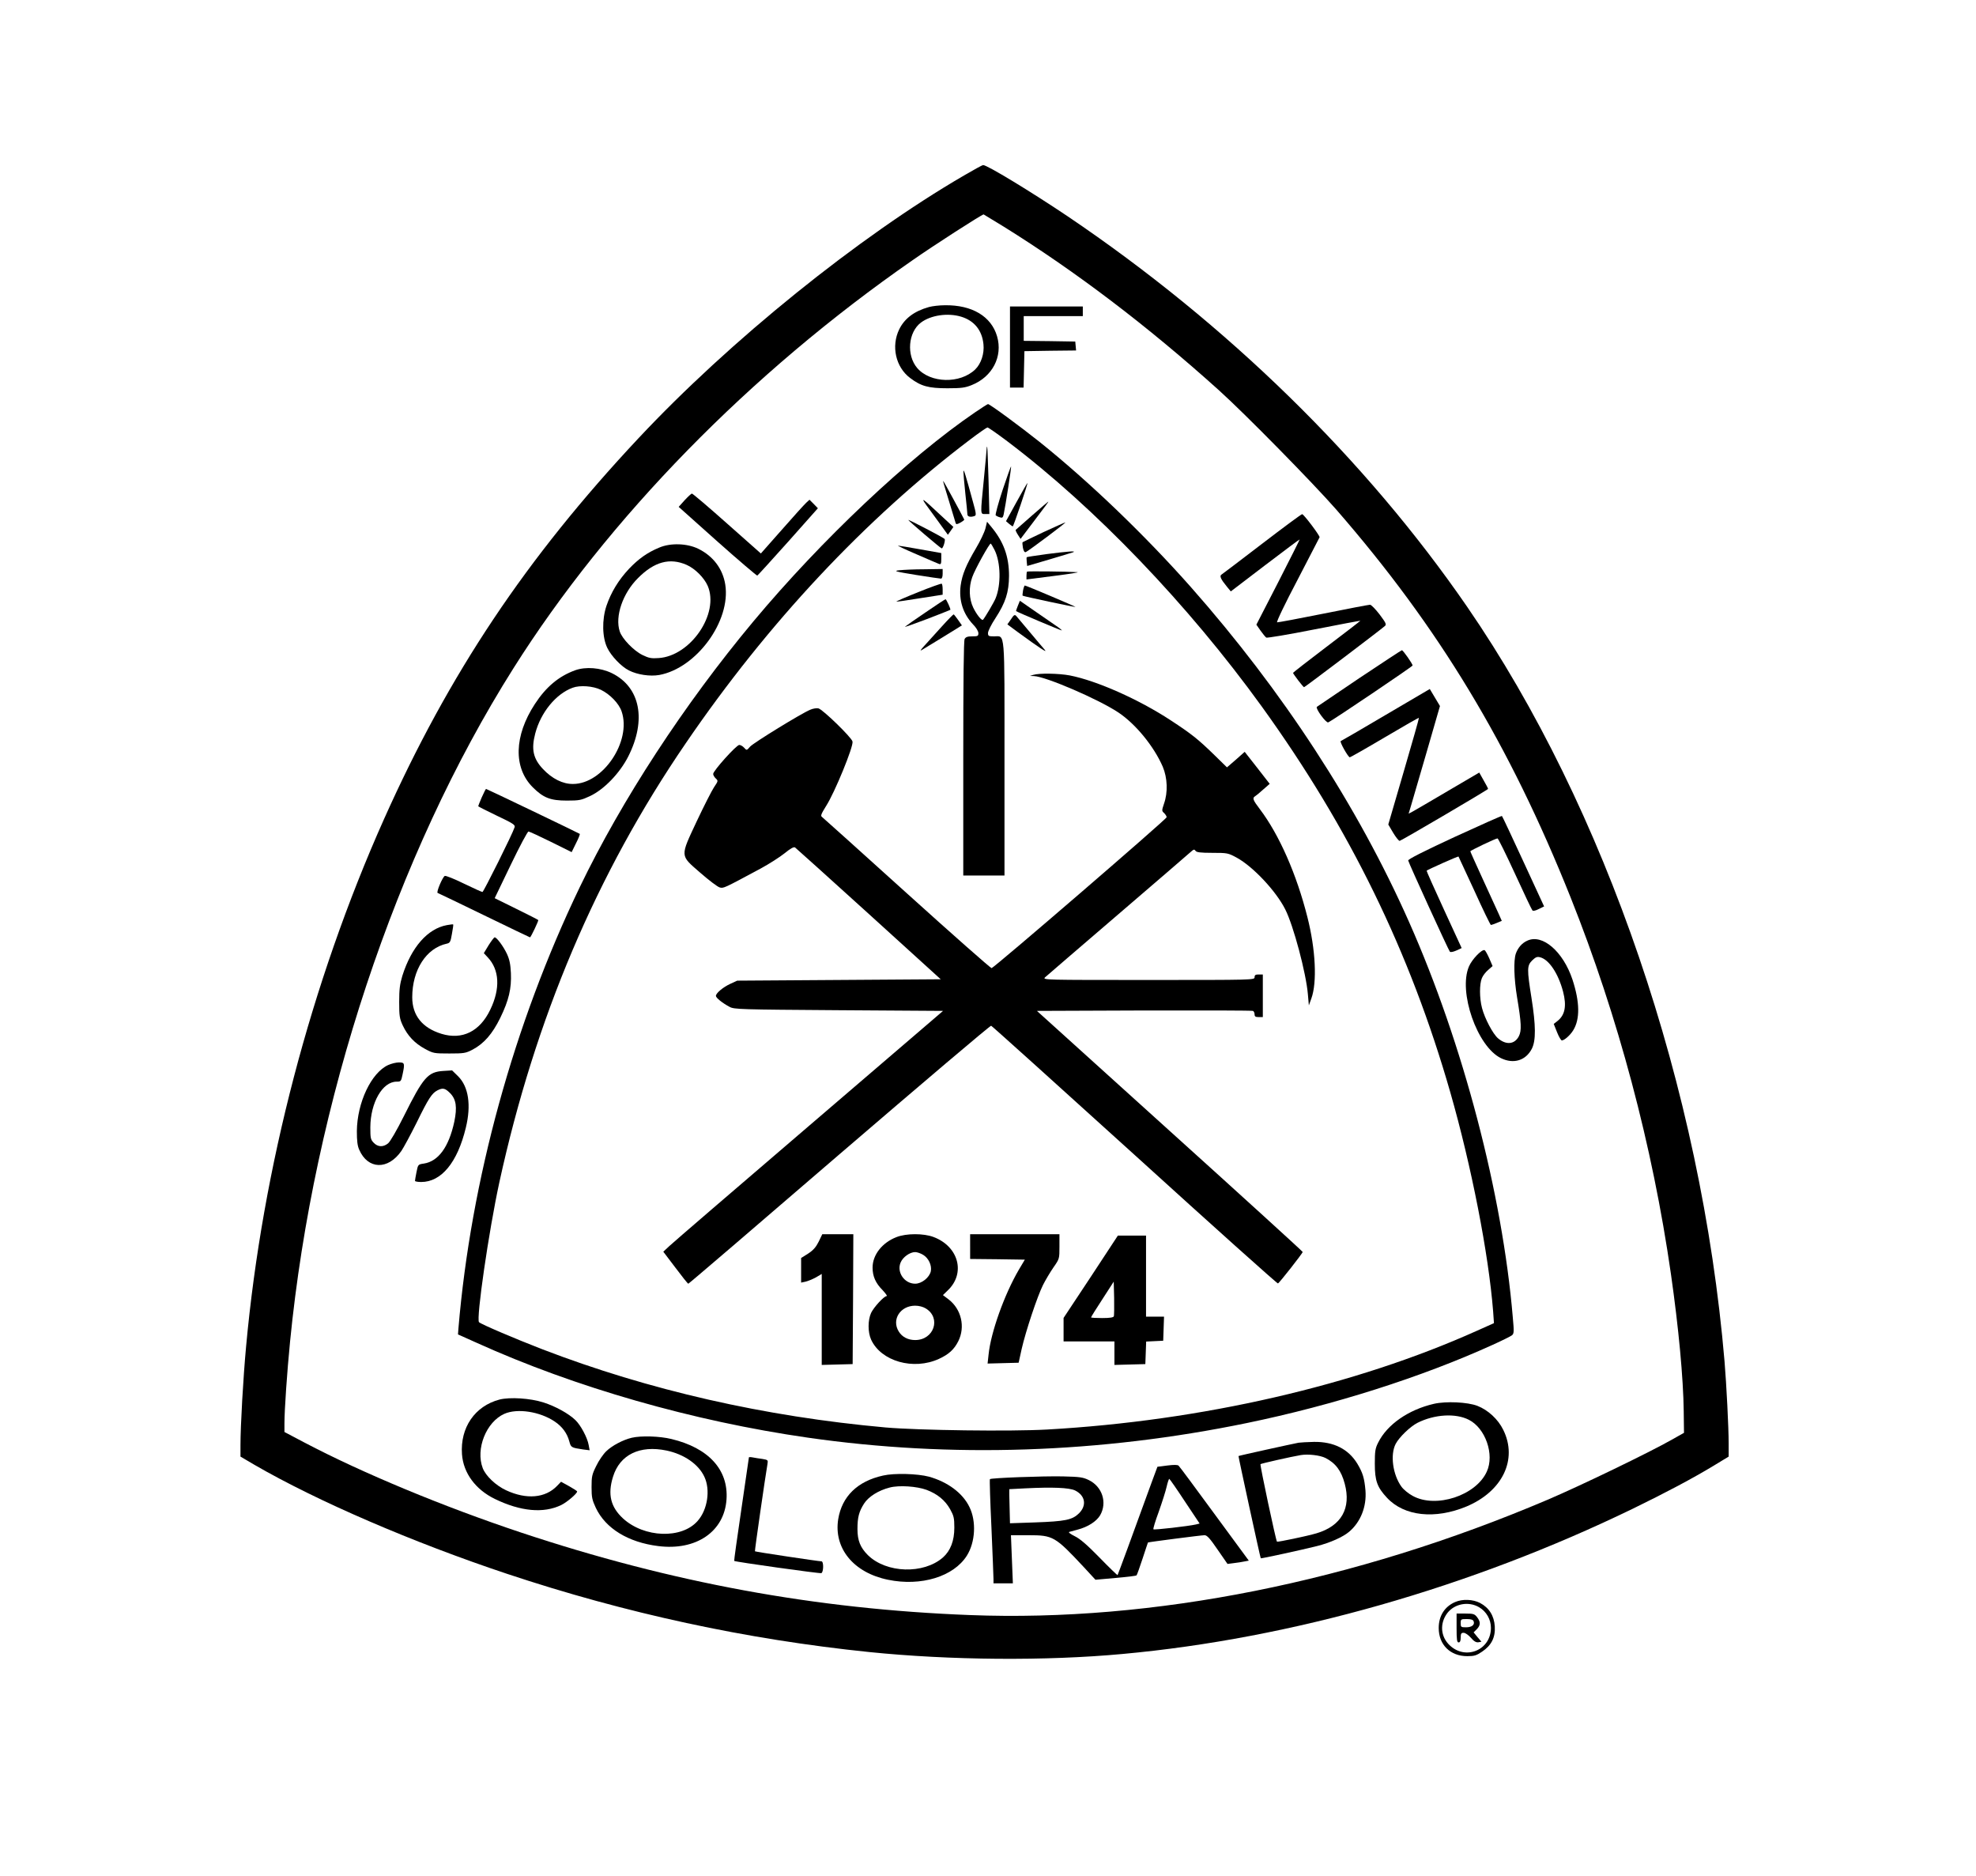 <?xml version="1.0" encoding="UTF-8" standalone="no"?>

<svg version="1.0" xmlns="http://www.w3.org/2000/svg" viewBox="0 0 1438 1365" preserveAspectRatio="xMidYMid meet">

<g transform="translate(0,1365) scale(0.1,-0.1)" fill="#000000" stroke="none">
<path d="M7015 12373 c-767 -446 -1704 -1202 -2369 -1912 -819 -874 -1377 -1710 -1852 -2772 -530 -1187 -884 -2539 -1003 -3835 -21 -226 -41 -577 -41 -721 l0 -81 102 -60 c456 -264 1151 -564 1838 -793 865 -288 1741 -477 2635 -569 588 -60 1286 -66 1845 -14 1225 112 2532 484 3715 1058 238 116 431 218 588 313 l107 65 0 97 c0 114 -16 428 -30 596 -169 1984 -866 4027 -1873 5490 -738 1072 -1746 2057 -2907 2841 -268 180 -589 375 -616 373 -5 0 -67 -34 -139 -76z m291 -373 c522 -325 1043 -720 1564 -1189 191 -172 684 -674 854 -868 748 -859 1261 -1709 1706 -2823 345 -864 596 -1807 730 -2740 56 -392 90 -756 93 -998 l2 -157 -85 -48 c-165 -94 -668 -337 -910 -440 -1404 -597 -2870 -890 -4202 -838 -1123 43 -2171 236 -3268 601 -561 187 -1152 432 -1574 654 l-146 77 0 62 c0 98 19 374 41 597 172 1741 768 3539 1625 4897 689 1092 1722 2149 2904 2969 160 112 503 332 518 334 1 0 68 -41 148 -90z"/>
<path d="M6760 11416 c-107 -30 -177 -83 -216 -162 -60 -123 -26 -275 79 -354 79 -60 134 -75 272 -75 101 0 129 4 176 23 151 60 228 208 185 355 -42 145 -182 229 -380 226 -39 0 -91 -6 -116 -13z m234 -70 c96 -29 153 -99 163 -201 7 -68 -17 -141 -60 -183 -110 -106 -326 -101 -422 10 -80 94 -66 261 27 331 72 54 195 72 292 43z"/>
<path d="M7350 11125 l0 -295 50 0 49 0 3 133 3 132 188 3 188 2 -3 33 -3 32 -187 3 -188 2 0 90 0 90 215 0 215 0 0 35 0 35 -265 0 -265 0 0 -295z"/>
<path d="M7096 10650 c-484 -330 -1117 -927 -1614 -1522 -504 -604 -957 -1298 -1263 -1933 -481 -1000 -792 -2132 -883 -3212 l-3 -42 136 -61 c716 -324 1574 -570 2409 -690 1043 -150 2127 -114 3195 106 631 130 1272 334 1787 568 69 31 133 63 142 70 16 12 17 24 7 132 -76 899 -362 1991 -754 2874 -375 846 -920 1682 -1590 2440 -334 377 -738 765 -1100 1055 -139 111 -362 275 -375 275 -3 0 -46 -27 -94 -60z m235 -211 c638 -482 1317 -1190 1851 -1929 639 -885 1079 -1784 1373 -2810 153 -534 278 -1172 311 -1591 l6 -86 -123 -55 c-888 -399 -2006 -656 -3129 -719 -267 -15 -933 -6 -1175 15 -880 79 -1724 271 -2501 570 -194 75 -443 181 -458 196 -22 22 71 663 148 1018 260 1190 707 2245 1355 3192 599 878 1309 1635 2071 2212 63 48 120 87 126 88 6 0 72 -46 145 -101z"/>
<path d="M7180 10384 c0 -10 -9 -109 -20 -219 -26 -266 -27 -255 10 -255 l30 0 -6 243 c-4 133 -8 244 -10 246 -2 2 -4 -4 -4 -15z"/>
<path d="M7296 10084 c-32 -97 -54 -179 -50 -184 5 -4 19 -11 31 -14 17 -6 22 -2 27 21 14 66 57 345 54 349 -2 2 -30 -76 -62 -172z"/>
<path d="M7011 10220 c0 -14 6 -86 14 -160 8 -74 15 -143 15 -152 0 -18 24 -23 53 -12 12 4 11 19 -11 97 -55 202 -70 251 -71 227z"/>
<path d="M6870 10123 c5 -16 25 -82 45 -148 20 -66 38 -126 40 -132 3 -9 12 -8 35 5 16 9 29 19 27 22 -22 45 -150 280 -152 280 -2 0 0 -12 5 -27z"/>
<path d="M7398 9998 l-77 -140 22 -19 c12 -10 24 -18 27 -19 6 0 111 312 107 316 -1 1 -37 -61 -79 -138z"/>
<path d="M6741 9975 c20 -27 63 -87 97 -133 l60 -83 20 28 20 29 -91 84 c-133 125 -150 137 -106 75z"/>
<path d="M7510 9899 c-63 -55 -116 -102 -118 -104 -3 -2 4 -18 15 -35 l20 -31 74 98 c120 158 131 173 127 173 -1 0 -55 -46 -118 -101z"/>
<path d="M6610 9867 c0 -6 236 -207 243 -207 11 0 29 62 21 69 -14 13 -264 143 -264 138z"/>
<path d="M7171 9804 c-7 -27 -38 -92 -69 -144 -70 -118 -100 -190 -111 -270 -14 -108 17 -205 90 -283 23 -23 39 -50 39 -64 0 -21 -5 -23 -45 -23 -34 0 -47 -5 -55 -19 -7 -13 -10 -303 -10 -870 l0 -851 150 0 150 0 0 848 c0 957 6 892 -76 892 -40 0 -44 2 -44 25 0 13 24 62 54 107 74 114 98 188 99 308 0 141 -39 249 -131 359 l-29 35 -12 -50z m67 -156 c45 -91 48 -253 7 -352 -12 -29 -75 -136 -91 -155 -9 -10 -46 36 -71 87 -31 64 -34 149 -8 222 19 56 127 250 135 245 3 -2 16 -23 28 -47z"/>
<path d="M7595 9779 c-82 -39 -151 -72 -153 -74 -3 -2 -1 -20 2 -40 5 -25 12 -35 21 -32 18 7 298 217 288 216 -4 0 -75 -32 -158 -70z"/>
<path d="M6670 9617 c80 -35 153 -66 163 -70 14 -5 17 0 17 36 l0 43 -152 27 c-84 15 -157 27 -163 27 -5 0 55 -29 135 -63z"/>
<path d="M7621 9619 c-80 -11 -147 -21 -149 -23 -2 -2 -2 -17 0 -34 l3 -30 160 47 c88 26 167 50 175 53 27 11 -42 6 -189 -13z"/>
<path d="M6545 9501 c-45 -5 -34 -9 120 -34 94 -15 176 -27 183 -27 7 0 12 14 12 35 l0 35 -132 -2 c-73 0 -155 -4 -183 -7z"/>
<path d="M7474 9491 c-2 -2 -4 -16 -4 -30 l0 -27 203 26 c111 14 186 26 167 27 -73 5 -362 8 -366 4z"/>
<path d="M6683 9342 c-90 -36 -161 -67 -160 -69 2 -2 79 9 170 24 l167 26 0 38 c0 21 -3 40 -7 42 -5 2 -81 -25 -170 -61z"/>
<path d="M7445 9354 c-3 -20 -5 -37 -3 -38 5 -5 383 -85 385 -82 3 2 -360 156 -369 156 -3 0 -9 -16 -13 -36z"/>
<path d="M6735 9194 c-77 -52 -144 -99 -149 -104 -5 -5 67 21 160 56 93 36 170 66 170 67 4 5 -29 77 -35 77 -3 0 -69 -43 -146 -96z"/>
<path d="M7407 9242 c-8 -20 -14 -38 -13 -38 9 -8 330 -143 333 -141 2 2 -20 20 -49 39 -29 20 -99 68 -155 107 l-101 70 -15 -37z"/>
<path d="M6855 9093 c-44 -49 -100 -110 -125 -138 -34 -37 -38 -45 -18 -32 15 9 67 41 115 70 48 30 107 66 130 80 l43 27 -28 40 c-15 21 -29 39 -32 40 -3 0 -42 -39 -85 -87z"/>
<path d="M7357 9144 l-26 -37 77 -57 c155 -113 217 -154 196 -129 -12 13 -60 71 -109 129 -48 58 -93 111 -100 119 -11 11 -17 7 -38 -25z"/>
<path d="M7520 8740 l-25 -8 29 -1 c86 -3 469 -168 615 -265 126 -84 259 -247 323 -395 34 -81 38 -186 9 -268 -17 -51 -17 -53 1 -69 10 -10 18 -23 18 -30 0 -14 -1256 -1096 -1274 -1098 -7 0 -284 244 -616 544 -332 300 -610 550 -618 556 -12 8 -6 22 30 80 62 96 201 435 192 469 -7 30 -216 233 -248 241 -13 3 -40 -1 -60 -10 -65 -27 -410 -239 -437 -268 -25 -29 -25 -29 -44 -8 -10 11 -26 20 -35 20 -21 0 -190 -188 -190 -211 0 -9 9 -24 19 -33 18 -17 18 -18 -13 -64 -17 -26 -73 -136 -124 -244 -124 -265 -125 -248 23 -377 63 -55 127 -104 143 -108 28 -7 28 -7 298 138 61 33 139 83 174 111 44 36 67 48 76 42 7 -5 249 -223 537 -484 l523 -475 -740 -5 -741 -5 -50 -23 c-54 -25 -105 -68 -105 -88 0 -14 47 -52 100 -80 33 -18 77 -19 794 -24 l759 -5 -974 -835 c-536 -459 -994 -853 -1018 -876 l-44 -41 88 -116 c48 -64 90 -117 94 -117 4 0 498 423 1099 941 602 517 1099 939 1105 936 7 -3 477 -426 1045 -941 568 -516 1037 -936 1042 -934 10 3 180 220 180 229 0 4 -435 400 -967 880 l-967 874 779 3 c429 1 786 0 793 -3 6 -2 12 -14 12 -25 0 -16 7 -20 30 -20 l30 0 0 155 0 155 -30 0 c-23 0 -30 -4 -30 -20 0 -20 -7 -20 -772 -20 -757 0 -772 0 -753 19 11 10 250 216 530 456 281 241 520 447 533 459 19 17 24 18 32 6 7 -11 34 -15 122 -15 110 0 115 -1 178 -35 119 -65 286 -243 353 -376 60 -118 152 -464 165 -619 l7 -80 18 50 c43 117 31 357 -28 590 -79 314 -206 602 -346 787 -51 67 -57 82 -35 95 7 4 34 26 59 49 l47 41 -91 117 -91 116 -64 -57 -65 -56 -92 90 c-119 116 -166 153 -317 252 -233 153 -540 289 -736 327 -81 15 -222 17 -264 4z"/>
<path d="M5958 4616 c-20 -40 -39 -62 -77 -87 l-51 -32 0 -89 0 -90 33 7 c17 4 51 18 75 31 l42 25 0 -331 0 -331 113 3 112 3 3 473 2 472 -113 0 -113 0 -26 -54z"/>
<path d="M6524 4649 c-104 -40 -174 -129 -174 -222 0 -63 22 -113 73 -164 22 -24 36 -43 30 -43 -20 0 -94 -81 -114 -123 -24 -54 -24 -139 0 -193 72 -159 309 -226 494 -141 72 33 111 69 141 129 52 104 22 233 -71 304 l-41 31 34 33 c133 125 81 321 -103 390 -72 27 -198 27 -269 -1z m194 -129 c40 -24 64 -77 56 -119 -10 -46 -66 -91 -114 -91 -78 0 -136 83 -106 154 16 39 67 76 106 76 14 0 40 -9 58 -20z m19 -390 c114 -69 60 -230 -77 -230 -53 0 -96 23 -120 63 -53 86 12 187 120 187 27 0 58 -8 77 -20z"/>
<path d="M7060 4580 l0 -90 199 -2 199 -3 -44 -74 c-105 -180 -204 -456 -220 -618 l-7 -64 113 3 113 3 22 100 c30 131 114 383 155 465 18 36 52 93 76 128 44 63 44 63 44 152 l0 90 -325 0 -325 0 0 -90z"/>
<path d="M7938 4360 l-198 -299 0 -86 0 -85 185 0 185 0 0 -85 0 -86 113 3 112 3 3 82 3 82 62 3 62 3 3 88 3 87 -66 0 -65 0 0 295 0 295 -102 0 -103 0 -197 -300z m168 -287 c-4 -9 -29 -13 -86 -13 -44 0 -80 2 -80 5 0 3 37 63 83 133 l82 127 3 -120 c1 -65 0 -125 -2 -132z"/>
<path d="M4982 10010 l-43 -48 282 -252 c155 -138 286 -249 290 -248 4 2 105 113 225 247 l216 243 -30 31 -31 31 -24 -22 c-13 -12 -93 -100 -177 -196 l-153 -173 -246 218 c-135 120 -250 218 -256 218 -5 -1 -29 -23 -53 -49z"/>
<path d="M9185 9694 c-154 -118 -287 -219 -295 -224 -17 -10 -7 -33 39 -89 l28 -34 249 190 c137 104 250 189 252 188 1 -1 -69 -141 -156 -311 l-159 -309 30 -43 c17 -24 36 -47 42 -51 5 -4 162 22 348 59 185 36 337 65 337 64 0 -2 -110 -87 -245 -189 -135 -102 -245 -188 -245 -191 0 -7 74 -104 80 -104 6 0 566 424 589 446 12 11 6 23 -39 83 -30 39 -61 71 -70 71 -9 0 -162 -29 -340 -65 -179 -36 -330 -64 -336 -63 -7 2 59 139 148 308 87 168 160 308 161 311 3 11 -116 169 -127 168 -6 0 -137 -97 -291 -215z"/>
<path d="M4798 9666 c-87 -36 -150 -81 -220 -154 -77 -82 -131 -171 -165 -271 -33 -100 -31 -229 7 -306 29 -59 101 -135 157 -163 61 -31 153 -45 221 -33 271 50 522 393 480 658 -18 114 -88 207 -196 260 -81 40 -202 44 -284 9z m199 -126 c61 -27 127 -93 153 -152 87 -202 -124 -511 -357 -526 -53 -4 -72 0 -117 22 -64 31 -149 119 -166 172 -36 109 22 278 133 388 118 119 231 150 354 96z"/>
<path d="M9892 8716 c-166 -112 -305 -206 -309 -209 -11 -12 67 -119 83 -113 24 9 614 407 614 414 0 12 -70 112 -78 111 -4 0 -143 -92 -310 -203z"/>
<path d="M4185 8773 c-118 -43 -211 -120 -293 -246 -151 -231 -157 -463 -15 -605 77 -77 129 -97 248 -97 92 0 105 3 169 33 102 48 216 166 278 288 134 265 88 504 -119 606 -82 40 -190 49 -268 21z m188 -142 c66 -32 132 -100 151 -158 73 -215 -135 -527 -354 -527 -74 -1 -152 38 -218 108 -72 76 -87 144 -57 259 40 153 150 288 272 333 54 20 148 13 206 -15z"/>
<path d="M10085 8449 c-176 -104 -324 -190 -328 -191 -10 -4 54 -118 66 -118 4 0 119 65 254 145 135 80 247 144 249 142 2 -1 -48 -177 -110 -389 l-113 -387 36 -61 c20 -33 41 -59 47 -58 16 4 643 372 643 378 1 3 -14 31 -32 62 l-32 57 -230 -135 c-127 -75 -242 -142 -257 -150 l-27 -14 16 53 c8 28 60 205 114 391 l98 339 -37 62 -37 62 -320 -188z"/>
<path d="M3506 7849 c-14 -33 -26 -62 -26 -65 0 -2 61 -33 136 -69 118 -56 135 -67 129 -84 -14 -46 -226 -471 -234 -471 -5 0 -65 27 -135 61 -69 34 -132 59 -139 56 -16 -7 -64 -120 -52 -124 6 -2 158 -75 339 -163 181 -88 331 -160 333 -160 6 0 64 122 60 126 -3 3 -75 40 -161 82 l-156 77 117 243 c64 133 122 242 129 242 6 0 80 -34 163 -75 l151 -75 32 65 c18 35 30 66 27 68 -8 6 -677 327 -682 327 -2 0 -16 -27 -31 -61z"/>
<path d="M10585 7560 c-231 -107 -339 -162 -337 -171 4 -20 293 -652 303 -663 5 -6 24 -2 47 8 l39 18 -129 280 c-71 154 -128 282 -126 283 8 8 230 107 232 103 1 -1 53 -114 116 -250 62 -137 116 -248 120 -248 4 0 24 7 43 15 l36 15 -23 52 c-13 29 -65 142 -115 251 -50 109 -91 200 -91 203 0 6 185 94 198 94 5 0 62 -116 127 -257 65 -142 122 -262 127 -267 5 -6 23 -2 46 10 l39 19 -151 327 c-83 180 -153 329 -156 331 -3 2 -158 -67 -345 -153z"/>
<path d="M3252 6919 c-140 -26 -258 -160 -324 -369 -18 -60 -23 -97 -23 -190 0 -103 3 -121 26 -171 36 -76 86 -129 161 -170 61 -33 66 -34 178 -34 107 0 119 2 169 28 83 44 144 114 201 230 63 129 83 215 78 327 -3 64 -10 99 -29 140 -26 55 -74 120 -89 120 -5 0 -24 -26 -44 -57 l-35 -58 28 -30 c86 -91 93 -228 19 -381 -76 -159 -204 -222 -355 -176 -140 43 -213 134 -213 266 0 200 103 358 251 390 24 5 28 13 38 72 7 37 11 67 9 68 -2 2 -22 -1 -46 -5z"/>
<path d="M11115 6806 c-39 -17 -69 -52 -84 -95 -17 -51 -13 -182 9 -316 32 -191 34 -244 13 -285 -31 -59 -92 -65 -151 -15 -37 31 -97 144 -117 221 -19 72 -19 174 -1 217 7 18 28 45 46 60 l32 28 -24 56 c-14 31 -29 58 -34 60 -21 7 -92 -67 -114 -119 -79 -184 60 -583 233 -667 92 -45 181 -17 225 69 30 60 29 168 -3 370 -33 208 -33 234 5 272 25 24 36 29 58 23 64 -16 132 -117 167 -250 27 -104 14 -170 -40 -213 l-28 -22 24 -60 c13 -33 29 -60 35 -60 18 0 61 38 83 74 50 81 48 206 -6 370 -68 203 -218 333 -328 282z"/>
<path d="M2825 5901 c-123 -56 -226 -273 -228 -481 0 -70 4 -106 17 -135 63 -145 210 -149 307 -9 17 25 67 118 111 206 87 178 111 213 150 234 40 21 57 17 93 -19 45 -45 53 -103 31 -209 -40 -184 -116 -288 -222 -304 -41 -6 -42 -6 -53 -62 -6 -30 -11 -59 -11 -64 0 -4 20 -8 45 -8 147 0 264 142 325 395 40 164 20 298 -56 374 l-44 43 -64 -4 c-112 -7 -146 -46 -286 -327 -54 -108 -101 -188 -116 -200 -36 -29 -75 -27 -105 5 -22 23 -24 34 -24 112 1 179 88 332 191 332 31 0 33 2 43 50 18 84 16 90 -26 90 -21 0 -56 -9 -78 -19z"/>
<path d="M3635 3467 c-179 -47 -287 -204 -273 -398 10 -137 99 -257 239 -325 187 -91 355 -107 484 -44 41 20 115 83 115 98 0 4 -27 21 -59 39 l-58 32 -29 -30 c-85 -89 -223 -101 -371 -32 -75 35 -148 104 -170 161 -53 139 25 336 157 395 94 42 259 17 367 -56 55 -37 90 -85 106 -144 12 -45 14 -46 100 -59 l48 -6 -7 38 c-9 53 -58 145 -97 182 -50 48 -145 100 -232 128 -97 31 -244 40 -320 21z"/>
<path d="M10435 3436 c-186 -43 -341 -151 -406 -283 -21 -41 -24 -63 -24 -153 0 -124 17 -171 89 -248 125 -134 349 -158 578 -63 262 110 374 342 268 557 -38 78 -111 145 -188 175 -72 28 -229 35 -317 15z m254 -116 c121 -61 188 -253 131 -377 -78 -174 -370 -270 -539 -177 -30 16 -67 46 -82 67 -64 88 -83 234 -42 312 26 49 106 126 159 153 124 62 277 71 373 22z"/>
<path d="M4597 3189 c-63 -15 -143 -57 -185 -98 -22 -21 -55 -69 -73 -107 -31 -62 -34 -77 -34 -154 0 -74 4 -93 31 -151 71 -150 236 -251 454 -278 276 -35 481 105 497 339 15 216 -130 375 -401 440 -86 21 -221 25 -289 9z m254 -93 c128 -27 233 -100 275 -191 45 -95 23 -240 -49 -321 -116 -133 -389 -123 -543 18 -90 83 -113 175 -73 303 49 161 195 232 390 191z"/>
<path d="M9450 3153 c-43 -8 -435 -94 -437 -97 -2 -2 158 -739 162 -744 3 -3 302 62 409 89 96 24 189 66 234 104 84 71 128 183 119 300 -8 90 -19 128 -59 195 -65 107 -172 161 -316 159 -48 -1 -98 -4 -112 -6z m196 -111 c74 -38 115 -93 140 -187 48 -179 -24 -307 -205 -361 -67 -20 -283 -65 -288 -61 -8 8 -125 558 -120 564 5 5 227 55 293 66 54 9 140 -1 180 -21z"/>
<path d="M5450 3046 c0 -3 -25 -173 -55 -378 -30 -204 -54 -373 -52 -375 7 -7 622 -93 634 -89 17 7 18 86 1 86 -20 0 -481 69 -484 73 -3 2 76 549 91 634 5 30 4 31 -37 38 -24 3 -55 8 -70 11 -16 3 -28 3 -28 0z"/>
<path d="M8494 2987 l-71 -9 -43 -116 c-136 -375 -244 -668 -247 -672 -2 -2 -61 55 -131 127 -93 95 -142 137 -181 156 -30 15 -48 28 -40 31 8 2 34 9 59 16 77 20 139 60 166 105 53 92 16 208 -82 256 -43 21 -65 24 -189 27 -144 3 -522 -11 -531 -20 -3 -3 2 -161 11 -351 8 -189 15 -359 15 -376 l0 -31 71 0 70 0 -7 175 -7 175 128 0 c179 0 193 -8 404 -234 l83 -90 147 13 c80 7 149 15 152 19 4 4 23 59 44 122 21 63 38 116 39 117 3 3 388 53 412 53 18 0 39 -23 95 -105 l72 -104 46 6 c25 3 60 8 77 12 l32 6 -250 340 c-137 187 -254 345 -261 351 -8 7 -35 7 -83 1z m128 -260 l108 -162 -28 -7 c-53 -12 -303 -41 -308 -35 -4 3 14 61 39 129 24 68 50 149 57 181 7 31 16 57 19 57 3 0 54 -73 113 -163z m-799 79 c75 -37 87 -108 30 -166 -50 -49 -99 -59 -325 -67 l-178 -6 -2 81 c-1 45 -2 101 -3 125 l0 42 115 6 c200 10 320 5 363 -15z"/>
<path d="M6426 2914 c-186 -41 -299 -152 -326 -317 -34 -212 112 -390 362 -441 241 -50 478 23 574 175 62 98 70 251 19 354 -49 102 -159 183 -295 221 -84 22 -252 27 -334 8z m317 -104 c79 -30 134 -75 171 -140 27 -49 31 -64 31 -135 0 -96 -28 -168 -83 -217 -141 -123 -411 -115 -546 17 -55 55 -76 106 -76 190 0 85 11 127 48 185 32 50 104 96 187 117 69 18 197 9 268 -17z"/>
<path d="M10590 1994 c-77 -33 -120 -101 -120 -189 0 -122 84 -205 208 -205 51 0 67 5 108 33 68 46 97 103 92 184 -5 77 -41 135 -107 170 -52 27 -128 30 -181 7z m174 -38 c53 -31 86 -89 86 -150 0 -161 -183 -238 -300 -127 -67 63 -74 160 -17 235 53 68 154 87 231 42z"/>
<path d="M10600 1805 c0 -87 3 -105 15 -105 10 0 15 11 15 35 0 29 4 35 21 35 13 0 35 -16 53 -36 22 -26 38 -35 54 -33 l23 4 -29 34 -28 34 23 23 c28 29 29 53 2 88 -18 23 -27 26 -85 26 l-64 0 0 -105z m124 49 c10 -26 -13 -44 -55 -44 -37 0 -39 2 -39 30 0 29 2 30 44 30 31 0 46 -5 50 -16z"/>
</g>
</svg>